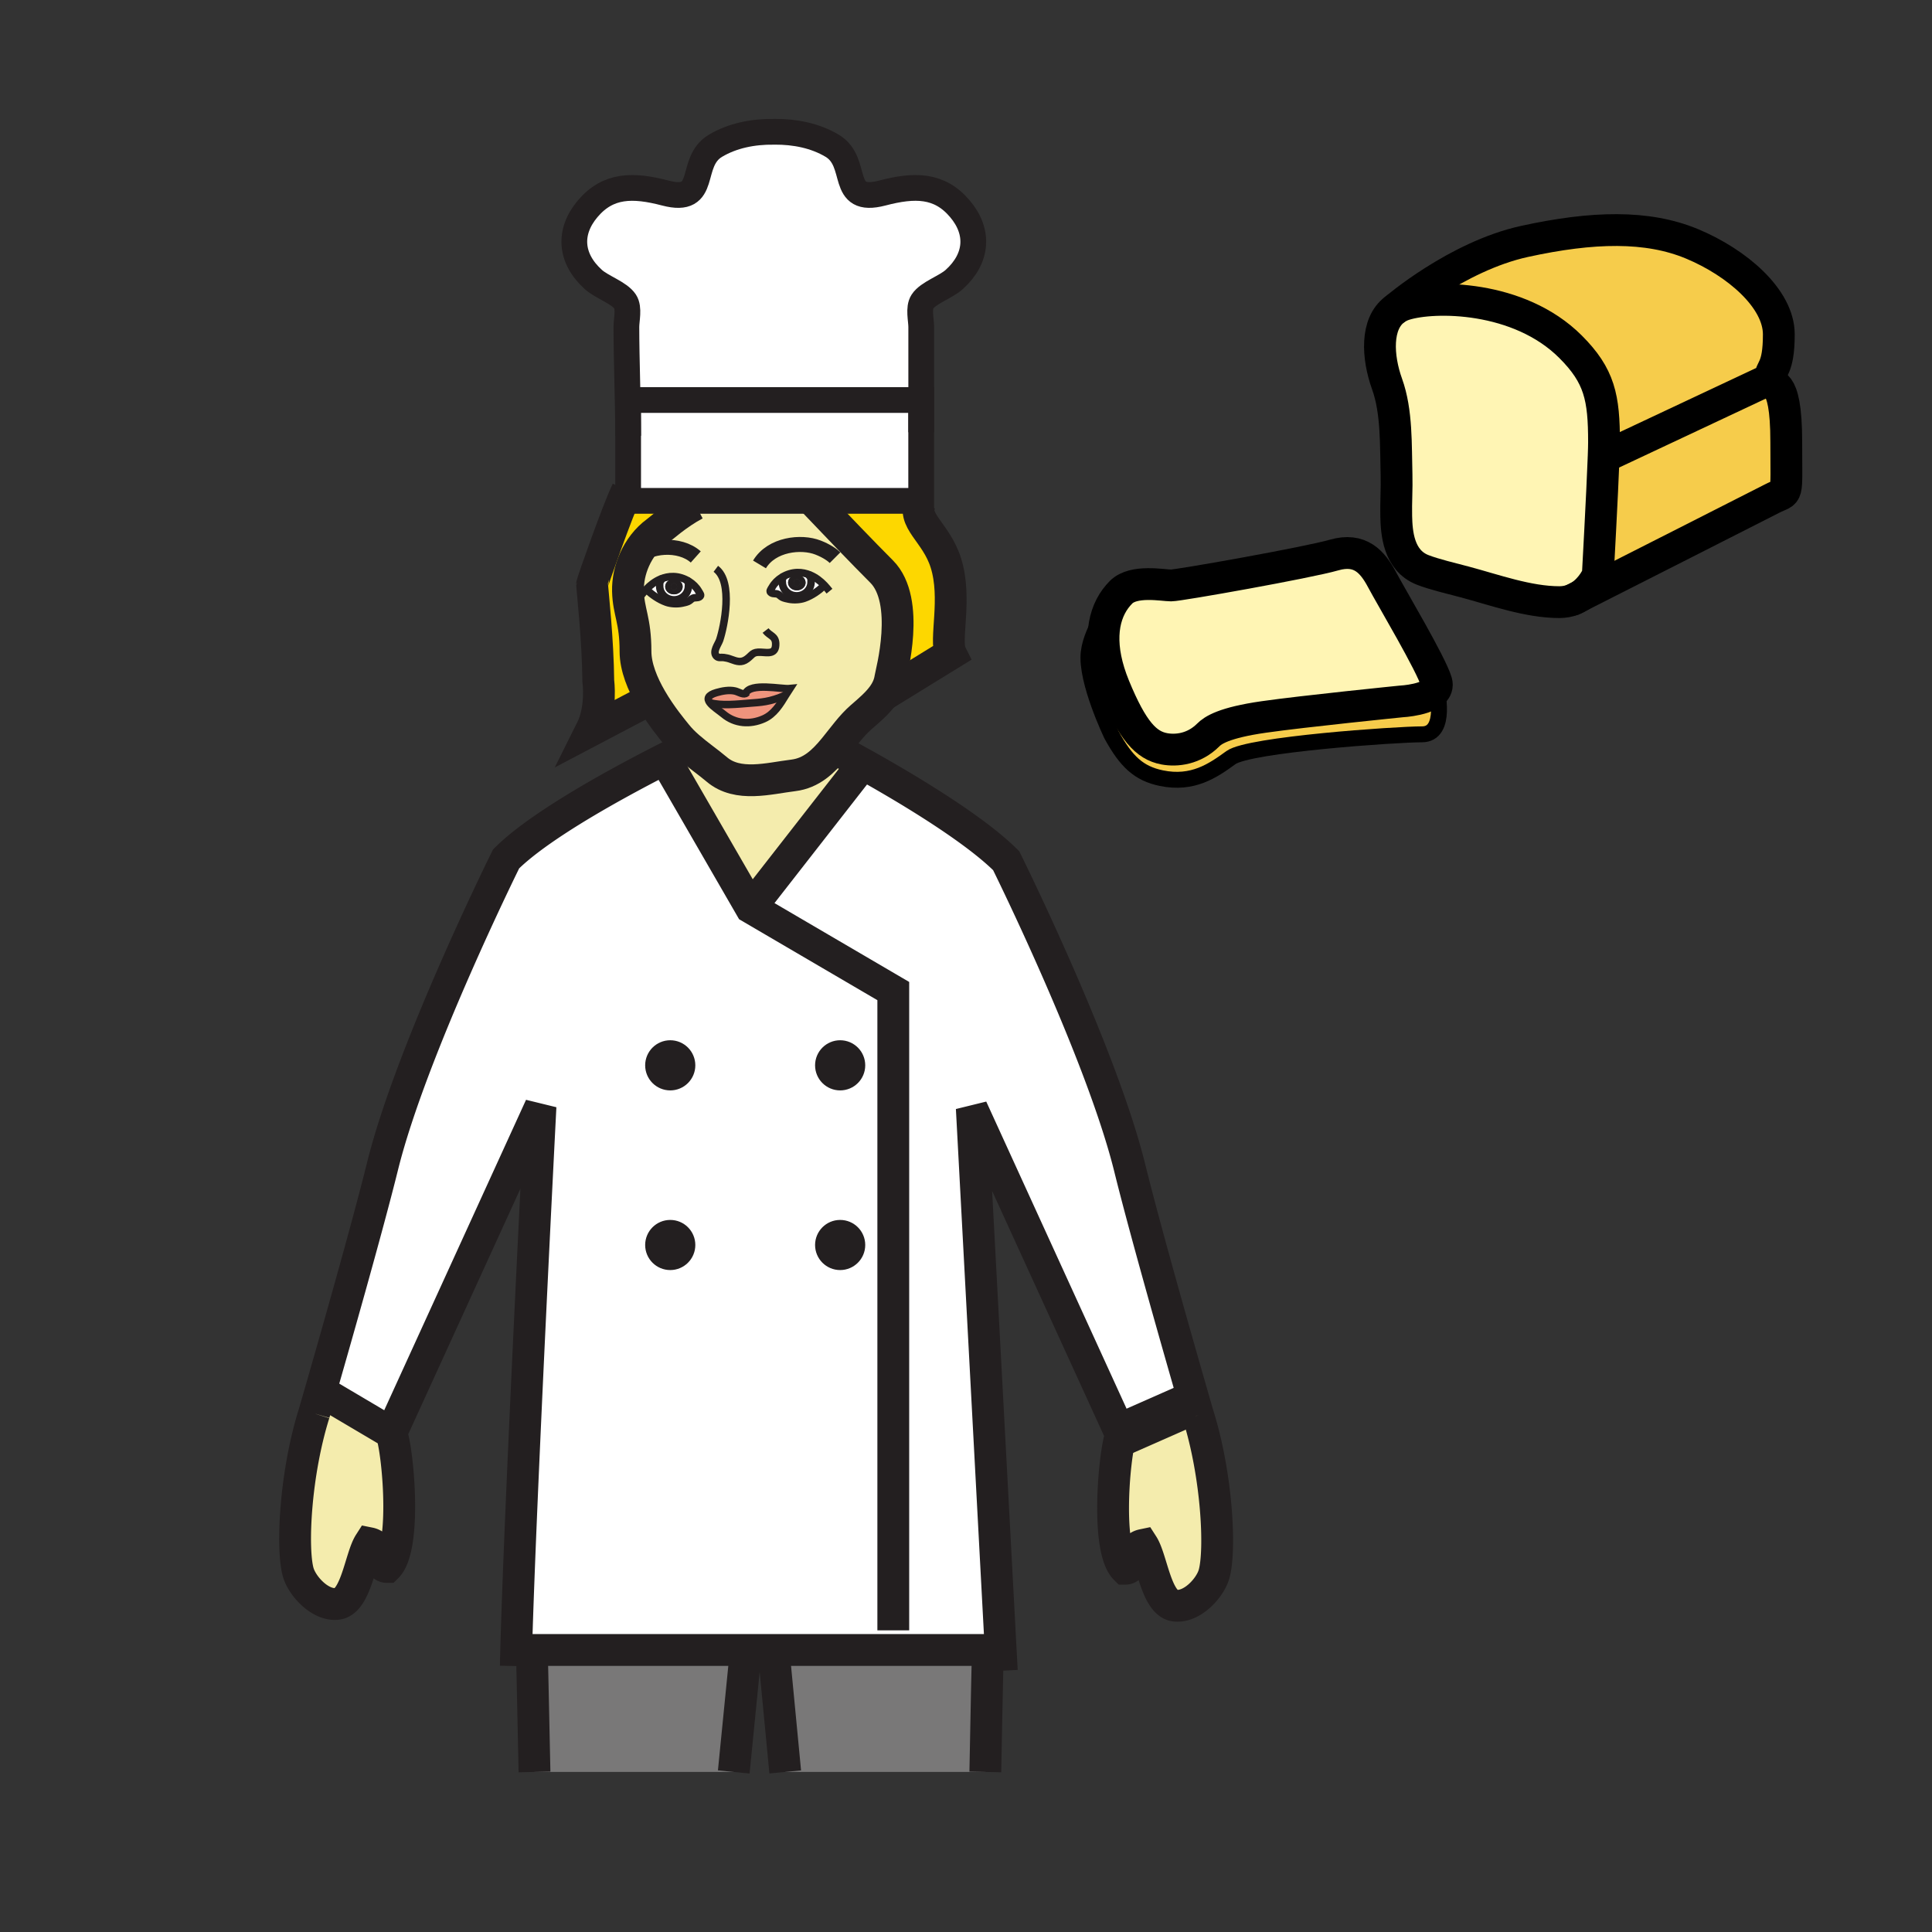 <?xml version="1.0"?><svg xmlns="http://www.w3.org/2000/svg" width="850.394" height="850.394" viewBox="0 0 850.394 850.394" overflow="visible"><rect x="0" y="0" width="850.394" height="850.394" fill="#333333" stroke="none"/><path d="M327.95 726.26v3.521l-4.98 50.16h-87.7c-.42-19.12-.82-39.631-1.17-53.681h93.85zM434.73 726.26v4.221c-.311 11.579-.65 30.939-1.03 49.46h-88.07l-4.8-50.08v-3.601h93.9z" fill="#797878"></path><path d="M490.94 263.6c-6.091 8.35-7.601 21.3-.5 38.61 8.01 19.48 14.06 25.9 22.01 27.38 5.38 1.01 13.109.18 19.399-6.1 2.03-2.04 6.82-5.39 24.42-7.91 17.601-2.52 60.351-6.82 60.351-6.82s13.82-.67 15.62-6.11c.13.53 5.02 20.57-6.3 20.57-11.45 0-76.221 4.48-84.12 10.24-7.91 5.75-16.801 11.92-30.641 9.05-9.87-2.05-15.43-7.19-21.91-19.02 0 0-11.51-23.9-10.06-36.28 1.291-11.01 11.121-22.88 11.731-23.61zM779.15 166.82L706 201.2h-.14c.109-2.92.17-5.21.17-6.54 0-19.66-1.91-29.21-14.74-42.04-22.771-22.76-60.29-22.63-73.11-18.54-1.62.52-3.029 1.24-4.25 2.15l-.01-.01s27.17-23.42 57.19-29.97c30-6.55 54.02-7.1 73.67 1.09 19.64 8.18 38.189 24 38.189 39.83s-3.819 14.74-3.819 19.65z" fill="#f6cc4b"></path><path d="M786.25 194.66c0 25.64 1.09 20.99-6.28 24.82-4.22 2.18-68.96 35-84.439 42.85 5.42-3.55 7.77-9.29 7.77-9.29s1.96-35.65 2.561-51.84H706l73.15-34.38c0 4.91 7.1-3.28 7.1 27.84z" fill="#f6cc4b"></path><path d="M632.25 300.14c.27.93.25 1.77-.01 2.51-1.8 5.44-15.62 6.11-15.62 6.11s-42.75 4.3-60.351 6.82c-17.6 2.52-22.39 5.87-24.42 7.91-6.29 6.28-14.02 7.11-19.399 6.1-7.95-1.48-14-7.9-22.01-27.38-7.101-17.31-5.591-30.26.5-38.61.02-.03.029-.04.029-.04a25.032 25.032 0 0 1 2.49-2.9c5.55-5.56 18.44-2.97 22.01-2.97 3.58 0 60.271-10.07 71.73-13.38 11.49-3.31 16.97 3.03 21.13 10.86 4.171 7.83 21.691 37.22 23.921 44.97zM706.03 194.66c0 1.33-.061 3.62-.17 6.54-.601 16.19-2.561 51.84-2.561 51.84s-2.35 5.74-7.77 9.29c-1.84.92-2.98 1.5-3.25 1.64l-.061.03c-1.72.65-3.66 1.04-5.83 1.04-13.77 0-28.529-5.38-41.689-8.89-5.16-1.37-13.49-3.33-18.53-5.31-10.72-4.22-11.43-16.59-11.6-23.53-.15-6.07.3-12.3.13-18.45-.36-12.78.229-27.65-4.17-39.85-4.29-11.93-5.04-26.56 3.399-32.78 1.221-.91 2.63-1.63 4.25-2.15 12.82-4.09 50.34-4.22 73.11 18.54 12.832 12.83 14.742 22.38 14.742 42.04z" fill="#fff5b4"></path><path fill="#fff" d="M405.47 176.07v44.39H276.48v-44.39z"></path><path d="M340.9 58c9.04-.07 17.95 1.73 25.36 6.14 12.2 7.26 2.72 25.9 22.12 20.82 14.15-3.71 25.14-3.74 34.16 6.96 8.55 10.12 7.76 21.8-2.49 31.07-3.81 3.45-11.49 5.86-14.03 9.75-1.87 2.87-.53 8.06-.53 11.17v32.16H276.48v15.74c0-13.76-.77-34.13-.77-47.89 0-3.12 1.32-8.31-.55-11.17-2.54-3.89-10.22-6.31-14.02-9.75-10.26-9.28-11.03-20.96-2.5-31.07 9.03-10.71 20.02-10.67 34.17-6.97 19.4 5.09 9.92-13.55 22.12-20.81 7.51-4.47 16.53-6.26 25.69-6.14l.28-.01z" fill="#fff"></path><path d="M276.48 220.46H306V222c-8.01 4.25-14.71 10.39-17.12 12.16-4.16 3.06-7.47 7.39-9.63 12.26-1.94 4.35-2.95 9.13-2.84 13.79.23 9.25 3.31 12.57 3.31 26.49 0 6.99 3.16 14.47 6.87 20.88l-26.39 13.88c4.83-9.64 3.15-21.56 3.15-21.56-.19-18.33-2.43-38.33-2.74-42.66-.04-.57 11.47-33.31 15.39-41.24h.48v4.46zM418.54 287.74l-29.92 18.42c1.67-2.33 2.88-4.88 3.29-7.79.28-1.96 9.11-33.82-3.87-46.81-8.06-8.07-20.11-20.63-29.81-30.83v-.27h47.24c-4.81 8.49 6.53 13.54 10.86 27.29 4.98 15.79-.73 34.11 2.21 39.99z" fill="#fdd700" class="aac-hair-fill"></path><path d="M329.74 309.53c5-.4 9.08-.44 16.14-3.62-2.52 4.14-5.17 8.49-9.68 10.48-6.1 2.7-12.64 2.17-17.67-1.99-1.86-1.54-4.76-3.36-6.08-5.1 4.96 1.45 12.32.62 17.29.23z" fill="#ef947d"></path><path d="M328.15 305.29c1.98-5.02 15.83-1.83 19.51-2.2-.6.91-1.18 1.86-1.78 2.82-7.06 3.18-11.14 3.22-16.14 3.62-4.97.39-12.33 1.22-17.29-.23-1.28-1.68-1.08-3.28 2.97-4.45 2.51-.72 5.52-1.29 8.11-.69 1.37.31 3.38 1.63 4.62 1.13z" fill="#ef947d"></path><path d="M344.18 254.09c2.04-1.27 4.43-2.03 6.77-2.08 2.03-.05 3.94.37 5.7 1.13l-.22.55c.69.96.57 1.29.57 2.53 0 3.34-2.83 6.04-6.33 6.04-3.48 0-6.32-2.7-6.32-6.04 0-.92-.25-.83.15-1.62l-.32-.51zm6.56-1.02c-2.13 0-3.86 1.51-3.86 3.39 0 1.87 1.73 3.38 3.86 3.38 2.12 0 3.85-1.51 3.85-3.38 0-1.88-1.73-3.39-3.85-3.39z" fill="#fff"></path><path d="M344.35 256.22c0 3.34 2.84 6.04 6.32 6.04 3.5 0 6.33-2.7 6.33-6.04 0-1.24.12-1.57-.57-2.53l.22-.55c2.35.99 4.45 2.59 6.26 4.5l-.14.13c-2.49 2.3-5.37 4.36-8.69 5.54-2.01.72-4.77.84-6.88.41-.89-.18-1.99-.4-2.82-.79-.69-.32-1.28-1.06-1.93-1.36-.97-.45-2.05-.05-2.95-.62-1.06-.65-.26-1.39.35-2.46 1-1.77 2.53-3.28 4.33-4.4l.32.51c-.4.79-.15.7-.15 1.62zM296.64 261.61c2.12 0 3.84-1.51 3.84-3.39 0-1.87-1.72-3.38-3.84-3.38-2.13 0-3.85 1.51-3.85 3.38 0 1.88 1.72 3.39 3.85 3.39zm6.37-3.61c0 3.33-2.82 6.03-6.31 6.03-3.49 0-6.33-2.7-6.33-6.03 0-1.26-.12-1.58.56-2.54l-.22-.55c1.77-.76 3.68-1.18 5.71-1.13 2.35.05 4.74.82 6.78 2.09l-.32.51c.39.78.13.69.13 1.62z" fill="#fff"></path><path d="M296.7 264.03c3.49 0 6.31-2.7 6.31-6.03 0-.93.26-.84-.13-1.62l.32-.51c1.8 1.12 3.33 2.63 4.33 4.39.6 1.07 1.41 1.81.34 2.47-.9.55-1.99.16-2.95.61-.65.3-1.24 1.05-1.93 1.36-.83.39-1.93.61-2.82.79-2.1.44-4.87.31-6.88-.41-3.32-1.19-6.2-3.24-8.69-5.54l-.14-.13c1.81-1.9 3.9-3.5 6.25-4.5l.22.55c-.68.96-.56 1.28-.56 2.54 0 3.33 2.84 6.03 6.33 6.03z" fill="#fff"></path><path d="M527.38 622.94c8.36 26.63 9.94 59.449 7.021 69.84-1.71 6.16-9.66 14.84-17.181 13.96-8.29-.91-10.2-20.471-14.21-26.71-6.279 1.31-3.06 10.47-7.7 10.47-4.02-4.01-5.369-15.06-5.369-26.63 0-13.65 1.88-28.021 3.47-32.37L524 618l1.8-.52c1 3.48 1.58 5.46 1.58 5.46zM172.26 630.71c1.58 4.35 3.46 18.69 3.46 32.33 0 11.59-1.35 22.66-5.38 26.68-4.61 0-1.41-9.18-7.72-10.45-3.99 6.221-5.9 25.78-14.2 26.69-7.48.89-15.45-7.83-17.17-13.95-2.92-10.41-1.35-43.22 7.01-69.87l2.37-8.18 3.37.04 28.26 16.71zM362.91 257.64c-1.81-1.91-3.91-3.51-6.26-4.5-1.76-.76-3.67-1.18-5.7-1.13-2.34.05-4.73.81-6.77 2.08-1.8 1.12-3.33 2.63-4.33 4.4-.61 1.07-1.41 1.81-.35 2.46.9.57 1.98.17 2.95.62.65.3 1.24 1.04 1.93 1.36.83.39 1.93.61 2.82.79 2.11.43 4.87.31 6.88-.41 3.32-1.18 6.2-3.24 8.69-5.54l.14-.13zm-17.03 48.27c.6-.96 1.18-1.91 1.78-2.82-3.68.37-17.53-2.82-19.51 2.2-1.24.5-3.25-.82-4.62-1.13-2.59-.6-5.6-.03-8.11.69-4.05 1.17-4.25 2.77-2.97 4.45 1.32 1.74 4.22 3.56 6.08 5.1 5.03 4.16 11.57 4.69 17.67 1.99 4.51-1.99 7.16-6.34 9.68-10.48zm-61.42-46.5l.14.13c2.49 2.3 5.37 4.35 8.69 5.54 2.01.72 4.78.85 6.88.41.89-.18 1.99-.4 2.82-.79.69-.31 1.28-1.06 1.93-1.36.96-.45 2.05-.06 2.95-.61 1.07-.66.26-1.4-.34-2.47-1-1.76-2.53-3.27-4.33-4.39-2.04-1.27-4.43-2.04-6.78-2.09-2.03-.05-3.94.37-5.71 1.13-2.35 1-4.44 2.6-6.25 4.5zm18.66 69.39c-1.96-1.71-3.78-3.52-5.34-5.48-1.62-2.03-6.79-8.14-11.19-15.74-3.71-6.41-6.87-13.89-6.87-20.88 0-13.92-3.08-17.24-3.31-26.49-.11-4.66.9-9.44 2.84-13.79 2.16-4.87 5.47-9.2 9.63-12.26 2.41-1.77 9.11-7.91 17.12-12.16v-1.54h52.23v.27c9.7 10.2 21.75 22.76 29.81 30.83 12.98 12.99 4.15 44.85 3.87 46.81-.41 2.91-1.62 5.46-3.29 7.79-2.54 3.51-6.11 6.52-9.5 9.45-4.47 3.87-8.05 9.06-11.93 13.77-4.8 5.84-10.05 10.94-17.99 11.91-10.8 1.32-24.38 5.26-33.66-2.59-3.88-3.28-8.42-6.4-12.42-9.9z" fill="#f4ecad" class="aac-skin-fill"></path><path d="M379.82 336.24l-49.36 63.27-37.84-65.5c4.85-2.46 8.56-4.28 10.5-5.21 4 3.5 8.54 6.62 12.42 9.9 9.28 7.85 22.86 3.91 33.66 2.59 7.94-.97 13.19-6.07 17.99-11.91 1.94 1.02 6.53 3.46 12.63 6.86z" fill="#f4ecad" class="aac-skin-fill"></path><path d="M234.1 726.26h-3.41l-3.48-.109c1.86-67.511 10.7-239.15 10.7-239.15l-65.65 143.71L144 614l-3.37-.04c5.81-20.18 20.83-72.69 27.77-100.72 12.63-51.01 54.36-135.17 54.36-135.17 10.62-10.62 31.09-23.12 48.89-32.96a685.33 685.33 0 0 1 20.97-11.1l37.84 65.5 49.36-63.27c4.83 2.7 10.61 5.99 16.75 9.65 16.52 9.84 35.69 22.35 46.32 32.97 0 0 41.75 84.15 54.37 135.17 7.26 29.41 23.431 85.75 28.54 103.45l-1.8.52-30.59 13.5-65.67-143.72 12.72 238.33-2.84.149H234.1zm143.58-257.34c0-4.35-3.53-7.88-7.88-7.88-4.34 0-7.87 3.53-7.87 7.88s3.53 7.87 7.87 7.87c4.35 0 7.88-3.52 7.88-7.87zm0 79.08c0-4.35-3.53-7.87-7.88-7.87-4.34 0-7.87 3.521-7.87 7.87s3.53 7.87 7.87 7.87c4.35 0 7.88-3.52 7.88-7.87zm-74.79-79.08c0-4.35-3.53-7.88-7.87-7.88-4.35 0-7.88 3.53-7.88 7.88s3.53 7.87 7.88 7.87c4.34 0 7.87-3.52 7.87-7.87zm0 79.08c0-4.35-3.53-7.87-7.87-7.87-4.35 0-7.88 3.521-7.88 7.87s3.53 7.87 7.88 7.87c4.34 0 7.87-3.52 7.87-7.87z" fill="#fff"></path><path d="M369.8 461.04c4.35 0 7.88 3.53 7.88 7.88s-3.53 7.87-7.88 7.87c-4.34 0-7.87-3.521-7.87-7.87s3.53-7.88 7.87-7.88zM369.8 540.13c4.35 0 7.88 3.521 7.88 7.87s-3.53 7.87-7.88 7.87c-4.34 0-7.87-3.521-7.87-7.87s3.53-7.87 7.87-7.87zM350.74 257.96c-.77 0-1.38-.68-1.38-1.5 0-.84.61-1.51 1.38-1.51.76 0 1.38.67 1.38 1.51 0 .82-.62 1.5-1.38 1.5z" fill="#231f20"></path><path d="M350.74 259.84c-2.13 0-3.86-1.51-3.86-3.38 0-1.88 1.73-3.39 3.86-3.39 2.12 0 3.85 1.51 3.85 3.39 0 1.87-1.73 3.38-3.85 3.38zm0-4.89c-.77 0-1.38.67-1.38 1.51 0 .82.61 1.5 1.38 1.5.76 0 1.38-.68 1.38-1.5 0-.84-.62-1.51-1.38-1.51zM295.02 461.04c4.34 0 7.87 3.53 7.87 7.88s-3.53 7.87-7.87 7.87c-4.35 0-7.88-3.521-7.88-7.87s3.53-7.88 7.88-7.88zM295.02 540.13c4.34 0 7.87 3.521 7.87 7.87s-3.53 7.87-7.87 7.87c-4.35 0-7.88-3.521-7.88-7.87s3.53-7.87 7.88-7.87zM298.02 258.22c0 .84-.62 1.51-1.38 1.51-.77 0-1.38-.67-1.38-1.51 0-.83.61-1.5 1.38-1.5.76 0 1.38.67 1.38 1.5z" fill="#231f20"></path><path d="M296.64 254.84c2.12 0 3.84 1.51 3.84 3.38 0 1.88-1.72 3.39-3.84 3.39-2.13 0-3.85-1.51-3.85-3.39 0-1.87 1.72-3.38 3.85-3.38zm0 4.89c.76 0 1.38-.67 1.38-1.51 0-.83-.62-1.5-1.38-1.5-.77 0-1.38.67-1.38 1.5 0 .84.61 1.51 1.38 1.51z" fill="#231f20"></path><g fill="none"><path d="M138.26 622.14l2.37-8.18c5.81-20.18 20.83-72.69 27.77-100.72 12.63-51.01 54.36-135.17 54.36-135.17 10.62-10.62 31.09-23.12 48.89-32.96a685.33 685.33 0 0 1 20.97-11.1c4.85-2.46 8.56-4.28 10.5-5.21.97-.47 1.49-.72 1.49-.72M227.03 733.34c.05-2.24.11-4.64.18-7.189 1.86-67.511 10.7-239.15 10.7-239.15l-65.65 143.71c1.58 4.35 3.46 18.69 3.46 32.33 0 11.59-1.35 22.66-5.38 26.68-4.61 0-1.41-9.18-7.72-10.45-3.99 6.221-5.9 25.78-14.2 26.69-7.48.89-15.45-7.83-17.17-13.95-2.92-10.41-1.35-43.22 7.01-69.87M235.27 779.94c-.42-19.12-.82-39.631-1.17-53.681-.03-1.529-.07-2.979-.11-4.35M527.38 622.94s-.58-1.98-1.58-5.46c-5.109-17.7-21.28-74.04-28.54-103.45-12.62-51.021-54.37-135.17-54.37-135.17-10.63-10.62-29.8-23.13-46.32-32.97a697.56 697.56 0 0 0-16.75-9.65 609.709 609.709 0 0 0-13.64-7.39M440.96 735.4l-.5-9.29-12.72-238.33 65.67 143.72c-1.59 4.35-3.47 18.72-3.47 32.37 0 11.57 1.35 22.62 5.369 26.63 4.641 0 1.421-9.16 7.7-10.47 4.01 6.239 5.92 25.8 14.21 26.71 7.521.88 15.471-7.8 17.181-13.96 2.92-10.391 1.34-43.21-7.021-69.84M433.7 779.94c.38-18.521.72-37.881 1.03-49.46M327.95 729.78l-4.98 50.16M345.63 779.94l-4.8-50.08M230.69 726.26H437.62M144 614l28.26 16.71" stroke="#231f20" stroke-width="14"></path><path stroke="#231f20" stroke-width="18.984" d="M524 618l-30.59 13.5"></path><path stroke="#231f20" stroke-width="14" d="M393.19 717.61V436.23l-62.73-36.72-37.84-65.5M330.46 399.51l49.36-63.27"></path><path d="M377.68 468.92c0 4.35-3.53 7.87-7.88 7.87-4.34 0-7.87-3.521-7.87-7.87s3.53-7.88 7.87-7.88c4.35 0 7.88 3.53 7.88 7.88zM377.68 548c0 4.35-3.53 7.87-7.88 7.87-4.34 0-7.87-3.521-7.87-7.87s3.53-7.87 7.87-7.87c4.35 0 7.88 3.52 7.88 7.87zM302.89 468.92c0 4.35-3.53 7.87-7.87 7.87-4.35 0-7.88-3.521-7.88-7.87s3.53-7.88 7.88-7.88c4.34 0 7.87 3.53 7.87 7.88zM302.89 548c0 4.35-3.53 7.87-7.87 7.87-4.35 0-7.88-3.521-7.88-7.87s3.53-7.87 7.88-7.87c4.34 0 7.87 3.52 7.87 7.87z" stroke="#231f20" stroke-width="6.328"></path><path d="M334.3 248.44c5.35-8.91 18.35-10.33 25.78-7.42 3.99 1.55 6.42 3.4 7.47 4.45M306.25 245.15c-7.08-6.32-20.88-5.34-27 1.27-.33.34-.63.69-.9 1.06" stroke="#231f20" stroke-width="6.604"></path><path d="M315.08 250.37c7.76 5.8 3.65 25.46 1.7 31.32-.62 1.87-3.29 5.18-1.42 7.13.92.93 2.08.42 3.23.6 1.18.18 1.88.3 3.24.81 2.63.98 4.54 1.57 6.91-.15 2.56-1.86 2.37-3.17 6.15-2.99 3.18.15 6.7 1.05 6.54-3.85-.11-3.37-2.64-3.33-4.45-5.71M327.93 306.14c.04-.31.11-.59.22-.85 1.98-5.02 15.83-1.83 19.51-2.2-.6.91-1.18 1.86-1.78 2.82-2.52 4.14-5.17 8.49-9.68 10.48-6.1 2.7-12.64 2.17-17.67-1.99-1.86-1.54-4.76-3.36-6.08-5.1-1.28-1.68-1.08-3.28 2.97-4.45 2.51-.72 5.52-1.29 8.11-.69 1.37.31 3.38 1.63 4.62 1.13.21-.09.4-.23.55-.43" stroke="#231f20" stroke-width="3.302"></path><path d="M312.45 309.3c4.96 1.45 12.32.62 17.29.23 5-.4 9.08-.44 16.14-3.62.01 0 .01-.01.02-.01" stroke="#231f20" stroke-width="3.302"></path><path d="M358.23 220.73c9.7 10.2 21.75 22.76 29.81 30.83 12.98 12.99 4.15 44.85 3.87 46.81-.41 2.91-1.62 5.46-3.29 7.79-2.54 3.51-6.11 6.52-9.5 9.45-4.47 3.87-8.05 9.06-11.93 13.77-4.8 5.84-10.05 10.94-17.99 11.91-10.8 1.32-24.38 5.26-33.66-2.59-3.88-3.28-8.42-6.4-12.42-9.9-1.96-1.71-3.78-3.52-5.34-5.48-1.62-2.03-6.79-8.14-11.19-15.74-3.71-6.41-6.87-13.89-6.87-20.88 0-13.92-3.08-17.24-3.31-26.49-.11-4.66.9-9.44 2.84-13.79 2.16-4.87 5.47-9.2 9.63-12.26 2.41-1.77 9.11-7.91 17.12-12.16" stroke="#231f20" stroke-width="14"></path><path d="M405.47 220.46c-4.81 8.49 6.53 13.54 10.86 27.29 4.98 15.79-.73 34.11 2.21 39.99l-29.92 18.42-.08.05M286.6 307.58h-.01l-26.39 13.88c4.83-9.64 3.15-21.56 3.15-21.56-.19-18.33-2.43-38.33-2.74-42.66-.04-.57 11.47-33.31 15.39-41.24" stroke="#231f20" stroke-width="14"></path><path d="M283.31 260.71c.37-.45.76-.88 1.15-1.3 1.81-1.9 3.9-3.5 6.25-4.5 1.77-.76 3.68-1.18 5.71-1.13 2.35.05 4.74.82 6.78 2.09 1.8 1.12 3.33 2.63 4.33 4.39.6 1.07 1.41 1.81.34 2.47-.9.55-1.99.16-2.95.61-.65.3-1.24 1.05-1.93 1.36-.83.39-1.93.61-2.82.79-2.1.44-4.87.31-6.88-.41-3.32-1.19-6.2-3.24-8.69-5.54" stroke="#231f20" stroke-width="3.302" stroke-linecap="square" stroke-miterlimit="10"></path><path d="M302.88 256.38c.39.78.13.69.13 1.62 0 3.33-2.82 6.03-6.31 6.03-3.49 0-6.33-2.7-6.33-6.03 0-1.26-.12-1.58.56-2.54M364.06 258.94c-.37-.45-.75-.88-1.15-1.3-1.81-1.91-3.91-3.51-6.26-4.5-1.76-.76-3.67-1.18-5.7-1.13-2.34.05-4.73.81-6.77 2.08-1.8 1.12-3.33 2.63-4.33 4.4-.61 1.07-1.41 1.81-.35 2.46.9.57 1.98.17 2.95.62.65.3 1.24 1.04 1.93 1.36.83.39 1.93.61 2.82.79 2.11.43 4.87.31 6.88-.41 3.32-1.18 6.2-3.24 8.69-5.54" stroke="#231f20" stroke-width="3.302" stroke-linecap="square" stroke-miterlimit="10"></path><path d="M344.5 254.6c-.4.79-.15.7-.15 1.62 0 3.34 2.84 6.04 6.32 6.04 3.5 0 6.33-2.7 6.33-6.04 0-1.24.12-1.57-.57-2.53" stroke="#231f20" stroke-width="3.302" stroke-linecap="square" stroke-miterlimit="10"></path><path d="M405.49 190.25v-14.18-32.16c0-3.11-1.34-8.3.53-11.17 2.54-3.89 10.22-6.3 14.03-9.75 10.25-9.27 11.04-20.95 2.49-31.07-9.02-10.7-20.01-10.67-34.16-6.96-19.4 5.08-9.92-13.56-22.12-20.82-7.41-4.41-16.32-6.21-25.36-6.14l-.28.01c-9.16-.12-18.18 1.67-25.69 6.14-12.2 7.26-2.72 25.9-22.12 20.81-14.15-3.7-25.14-3.74-34.17 6.97-8.53 10.11-7.76 21.79 2.5 31.07 3.8 3.44 11.48 5.86 14.02 9.75 1.87 2.86.55 8.05.55 11.17 0 13.76.77 34.13.77 47.89" stroke="#231f20" stroke-width="11.334"></path><path stroke="#231f20" stroke-width="11.334" d="M405.47 220.46H276.48v-44.39h128.99z"></path><path d="M692.22 264c-1.72.65-3.66 1.04-5.83 1.04-13.77 0-28.529-5.38-41.689-8.89-5.16-1.37-13.49-3.33-18.53-5.31-10.72-4.22-11.43-16.59-11.6-23.53-.15-6.07.3-12.3.13-18.45-.36-12.78.229-27.65-4.17-39.85-4.29-11.93-5.04-26.56 3.399-32.78 1.221-.91 2.63-1.63 4.25-2.15 12.82-4.09 50.34-4.22 73.11 18.54 12.83 12.83 14.74 22.38 14.74 42.04 0 1.33-.061 3.62-.17 6.54-.601 16.19-2.561 51.84-2.561 51.84s-2.35 5.74-7.77 9.29c-.98.63-2.061 1.2-3.25 1.64" stroke="#000" stroke-width="14" stroke-linecap="round" stroke-linejoin="round"></path><path d="M779.15 166.82c0 4.91 7.1-3.28 7.1 27.84 0 25.64 1.09 20.99-6.28 24.82-4.22 2.18-68.96 35-84.439 42.85-1.84.92-2.98 1.5-3.25 1.64l-.061.03M613.92 136.22s27.17-23.42 57.19-29.97c30-6.55 54.02-7.1 73.67 1.09 19.64 8.18 38.189 24 38.189 39.83s-3.819 14.74-3.819 19.65M779.15 166.82L706 201.2M490.94 263.6c-6.091 8.35-7.601 21.3-.5 38.61 8.01 19.48 14.06 25.9 22.01 27.38 5.38 1.01 13.109.18 19.399-6.1 2.03-2.04 6.82-5.39 24.42-7.91 17.601-2.52 60.351-6.82 60.351-6.82s13.82-.67 15.62-6.11c.26-.74.279-1.58.01-2.51-2.23-7.75-19.75-37.14-23.92-44.97-4.16-7.83-9.64-14.17-21.13-10.86-11.46 3.31-68.15 13.38-71.73 13.38-3.569 0-16.46-2.59-22.01 2.97-.89.89-1.729 1.86-2.49 2.9" stroke="#000" stroke-width="14" stroke-linecap="round" stroke-linejoin="round"></path><path d="M632.24 302.64v.01c.13.53 5.02 20.57-6.3 20.57-11.45 0-76.221 4.48-84.12 10.24-7.91 5.75-16.801 11.92-30.641 9.05-9.87-2.05-15.43-7.19-21.91-19.02 0 0-11.51-23.9-10.06-36.28 1.29-11.01 11.12-22.88 11.73-23.61.02-.03.029-.04.029-.04" stroke="#000" stroke-width="7" stroke-linecap="round" stroke-linejoin="round"></path></g><path fill="none" d="M0 0h850.394v850.394H0z"></path></svg>